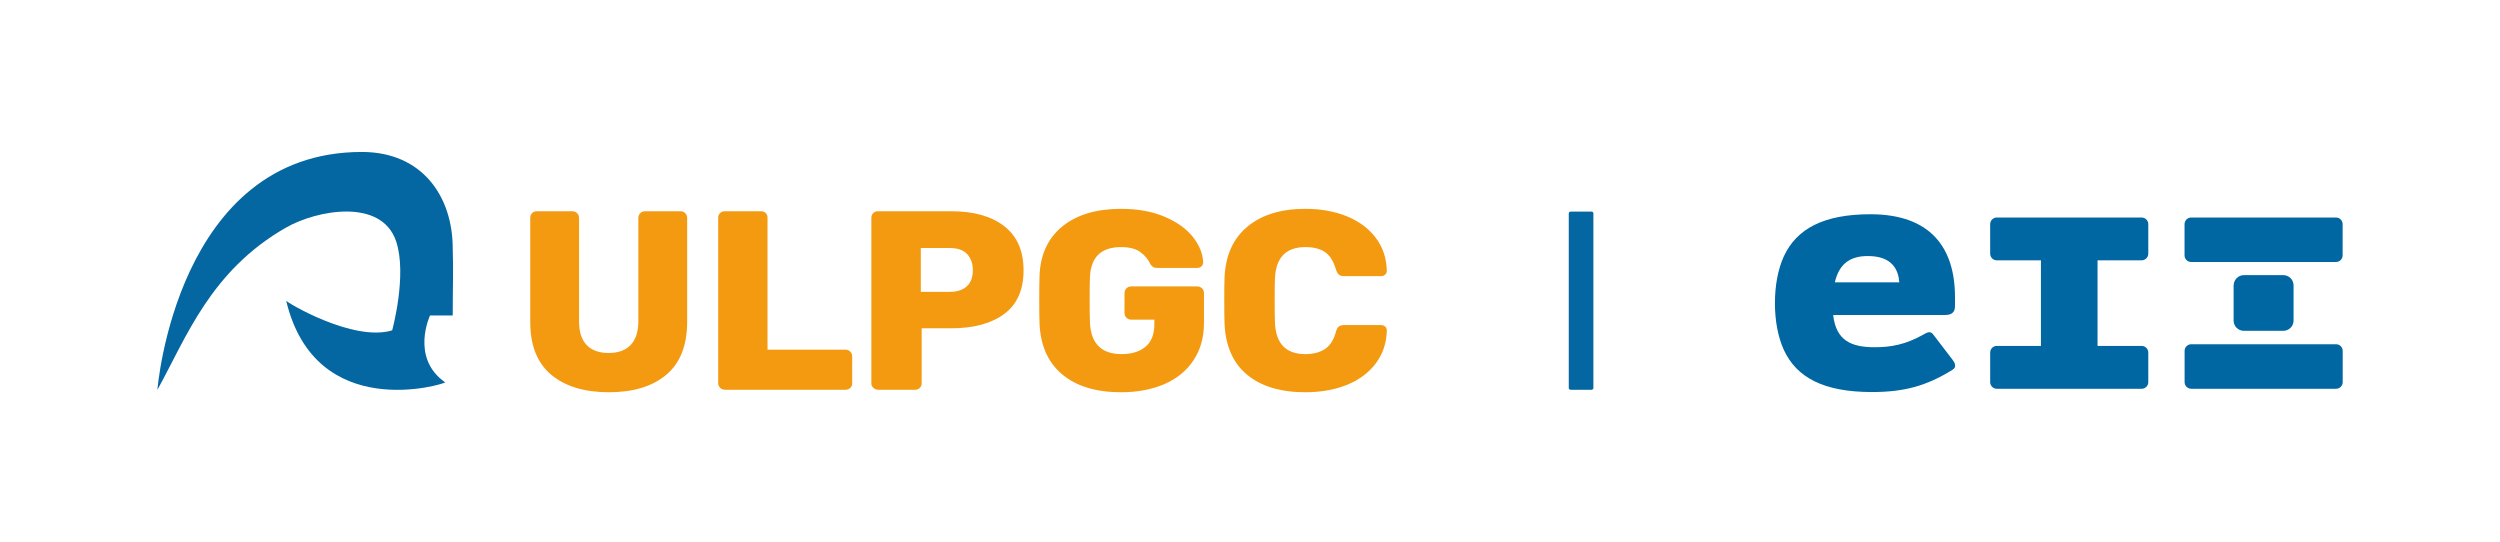 <?xml version="1.0" encoding="utf-8"?>
<!-- Generator: Adobe Illustrator 27.8.1, SVG Export Plug-In . SVG Version: 6.00 Build 0)  -->
<svg version="1.1" xmlns="http://www.w3.org/2000/svg" xmlns:xlink="http://www.w3.org/1999/xlink" x="0px" y="0px"
	 viewBox="0 0 374.45 81.24" style="enable-background:new 0 0 374.45 81.24;" xml:space="preserve">
<style type="text/css">
	.st0{display:none;}
	.st1{display:inline;fill:none;stroke:#009FE3;stroke-width:0.216;stroke-miterlimit:22.926;}
	.st2{display:inline;fill-rule:evenodd;clip-rule:evenodd;fill:none;stroke:#009FE3;stroke-width:0.216;stroke-miterlimit:22.926;}
	.st3{display:inline;fill-rule:evenodd;clip-rule:evenodd;fill:none;stroke:#B2B2B2;stroke-width:0.216;stroke-miterlimit:22.926;}
	.st4{display:inline;fill:#DADADA;}
	.st5{display:inline;fill:none;stroke:#F59A00;stroke-width:0.216;stroke-miterlimit:22.926;}
	.st6{display:inline;fill:none;stroke:#EF7D00;stroke-width:0.216;stroke-miterlimit:22.926;}
	.st7{display:inline;}
	.st8{fill-rule:evenodd;clip-rule:evenodd;fill:#DADADA;}
	.st9{fill:none;stroke:#C6C6C6;stroke-width:0.216;stroke-miterlimit:22.926;}
	.st10{fill:none;stroke:#B2B2B2;stroke-width:0.216;stroke-miterlimit:22.926;}
	.st11{display:inline;fill:none;stroke:#C6C6C6;stroke-width:0.216;stroke-miterlimit:22.926;}
	.st12{display:inline;fill:none;stroke:#B2B2B2;stroke-width:0.216;stroke-miterlimit:22.926;}
	.st13{fill:#DADADA;}
	.st14{fill-rule:evenodd;clip-rule:evenodd;fill:#009640;}
	.st15{display:inline;fill-rule:evenodd;clip-rule:evenodd;fill:#DADADA;}
	
		.st16{display:inline;fill-rule:evenodd;clip-rule:evenodd;fill:none;stroke:#000000;stroke-width:0.217;stroke-miterlimit:22.926;}
	
		.st17{display:inline;fill-rule:evenodd;clip-rule:evenodd;fill:none;stroke:#C6C6C6;stroke-width:0.216;stroke-miterlimit:22.926;}
	
		.st18{display:inline;fill-rule:evenodd;clip-rule:evenodd;fill:none;stroke:#E30613;stroke-width:0.216;stroke-miterlimit:22.926;}
	.st19{display:inline;fill-rule:evenodd;clip-rule:evenodd;fill:#009640;}
	.st20{display:inline;fill:none;stroke:#EF7D00;stroke-width:0.217;stroke-miterlimit:22.926;}
	.st21{fill:#B3B1B1;}
	.st22{fill:none;stroke:#B3B1B1;stroke-width:0.216;stroke-miterlimit:22.926;}
	.st23{display:inline;fill:none;}
	.st24{display:inline;fill:none;stroke:#020203;stroke-width:0.216;stroke-miterlimit:22.926;}
	.st25{display:inline;fill:none;stroke:#289BD3;stroke-width:0.216;stroke-miterlimit:22.926;}
	.st26{display:inline;fill:none;stroke:#F39A10;stroke-width:0.216;stroke-miterlimit:22.926;}
	.st27{display:inline;fill:#B3B1B1;}
	.st28{display:inline;fill:none;stroke:#B3B1B1;stroke-width:0.216;stroke-miterlimit:22.926;}
	.st29{display:inline;fill:none;stroke:#E30613;stroke-width:0.216;stroke-miterlimit:22.926;}
	.st30{display:inline;fill:none;stroke:#E30613;stroke-width:0.217;stroke-miterlimit:22.926;}
	.st31{display:inline;fill:none;stroke:#C6C6C6;stroke-width:0.217;stroke-miterlimit:22.926;}
	.st32{fill-rule:evenodd;clip-rule:evenodd;fill:none;stroke:#009FE3;stroke-width:0.216;stroke-miterlimit:22.926;}
	.st33{fill-rule:evenodd;clip-rule:evenodd;fill:none;stroke:#B2B2B2;stroke-width:0.216;stroke-miterlimit:22.926;}
	.st34{fill:none;stroke:#E30613;stroke-width:0.217;stroke-miterlimit:22.926;}
	.st35{fill:none;stroke:#C6C6C6;stroke-width:0.217;stroke-miterlimit:22.926;}
	.st36{fill:#0067A2;}
	.st37{fill:#0467A2;}
	.st38{fill:#F39A10;}
	.st39{fill:#F59A00;}
	.st40{fill-rule:evenodd;clip-rule:evenodd;fill:#0067A2;}
	.st41{fill-rule:evenodd;clip-rule:evenodd;fill:#F59A00;}
	.st42{fill:#FFFFFF;}
	.st43{fill-rule:evenodd;clip-rule:evenodd;fill:#FFFFFF;}
</style>
<g id="Capa_1" class="st0">
	<g class="st7">
		<path class="st21" d="M235.6,40.75c0,3.66-0.88,6.52-2.63,8.6s-4.39,3.11-7.9,3.11h-15.58c-0.28,0-0.52-0.1-0.71-0.29
			c-0.19-0.19-0.29-0.43-0.29-0.72v-5.29c0-0.28,0.09-0.52,0.29-0.72c0.19-0.19,0.43-0.29,0.71-0.29h15.5
			c1.55,0,2.73-0.38,3.53-1.15c0.8-0.77,1.2-1.86,1.2-3.29c0-1.43-0.4-2.52-1.18-3.29c-0.79-0.77-1.97-1.15-3.55-1.15h-15.5
			c-0.28,0-0.52-0.1-0.71-0.29c-0.19-0.19-0.29-0.43-0.29-0.72v-5.33c0-0.29,0.09-0.52,0.29-0.7c0.19-0.18,0.43-0.27,0.71-0.27
			h15.58c3.51,0,6.15,1.04,7.9,3.13C234.72,34.18,235.6,37.06,235.6,40.75"/>
		<line class="st22" x1="208.51" y1="0.2" x2="208.51" y2="81.22"/>
		<line class="st22" x1="235.66" y1="0.2" x2="235.66" y2="81.22"/>
	</g>
	<rect x="0.38" class="st23" width="705.84" height="81.13"/>
	<rect x="0.38" class="st24" width="705.76" height="81.13"/>
	<line class="st25" x1="0.45" y1="58.43" x2="706.14" y2="58.43"/>
	<line class="st26" x1="0.43" y1="0.1" x2="405.13" y2="0.1"/>
	<path class="st27" d="M67.85,42.11c0-1.45,0.38-2.57,1.12-3.37c0.75-0.8,1.89-1.2,3.41-1.2h6.63c0.12,0,0.22,0.04,0.29,0.1
		c0.08,0.07,0.11,0.16,0.11,0.28v1.47c0,0.12-0.04,0.21-0.11,0.29c-0.08,0.07-0.17,0.11-0.29,0.11h-6.63c-0.86,0-1.5,0.2-1.94,0.6
		c-0.43,0.4-0.65,0.97-0.65,1.7c0,0.74,0.22,1.3,0.65,1.7c0.43,0.4,1.08,0.6,1.94,0.6h6.63c0.12,0,0.22,0.04,0.29,0.11
		c0.08,0.08,0.11,0.17,0.11,0.29v1.47c0,0.12-0.04,0.21-0.11,0.28c-0.08,0.07-0.17,0.1-0.29,0.1h-6.63c-1.52,0-2.66-0.4-3.41-1.19
		C68.23,44.66,67.85,43.55,67.85,42.11"/>
	<path class="st27" d="M57.72,11.41c-1.48,0-2.62-0.37-3.44-1.1c-0.82-0.74-1.22-1.85-1.22-3.34V0.46c0-0.12,0.04-0.21,0.11-0.29
		c0.07-0.07,0.17-0.11,0.28-0.11h1.5c0.12,0,0.22,0.04,0.29,0.11c0.08,0.08,0.12,0.17,0.12,0.29v6.51c0,0.84,0.2,1.48,0.61,1.9
		c0.41,0.43,0.99,0.64,1.74,0.64c0.75,0,1.33-0.21,1.74-0.64c0.41-0.43,0.61-1.06,0.61-1.9V0.46c0-0.12,0.04-0.21,0.11-0.29
		c0.08-0.07,0.17-0.11,0.29-0.11h1.5c0.12,0,0.21,0.04,0.28,0.11c0.07,0.08,0.11,0.17,0.11,0.29v6.51c0,1.49-0.4,2.61-1.21,3.34
		C60.33,11.04,59.19,11.41,57.72,11.41"/>
	<path class="st27" d="M57.69,11.41c1.48,0,2.62,0.37,3.44,1.1c0.82,0.74,1.22,1.85,1.22,3.34v6.51c0,0.12-0.03,0.21-0.11,0.29
		c-0.07,0.07-0.17,0.11-0.28,0.11h-1.5c-0.12,0-0.22-0.04-0.29-0.11c-0.08-0.08-0.11-0.17-0.11-0.29v-6.51c0-0.84-0.2-1.48-0.61-1.9
		c-0.41-0.43-0.99-0.64-1.74-0.64s-1.33,0.21-1.74,0.64c-0.41,0.43-0.61,1.06-0.61,1.9v6.51c0,0.12-0.04,0.21-0.11,0.29
		c-0.08,0.07-0.17,0.11-0.29,0.11h-1.5c-0.12,0-0.22-0.04-0.29-0.11c-0.07-0.08-0.11-0.17-0.11-0.29v-6.51
		c0-1.49,0.4-2.61,1.21-3.34C55.09,11.78,56.23,11.41,57.69,11.41"/>
	<line class="st28" x1="79.38" y1="0.06" x2="79.38" y2="81.08"/>
	<path class="st27" d="M12,42.11c0-1.45,0.37-2.57,1.12-3.37c0.75-0.8,1.89-1.2,3.41-1.2h6.63c0.12,0,0.22,0.04,0.29,0.1
		c0.08,0.07,0.11,0.16,0.11,0.28v1.47c0,0.12-0.04,0.21-0.11,0.29c-0.07,0.07-0.17,0.11-0.29,0.11h-6.63c-0.86,0-1.51,0.2-1.94,0.6
		c-0.44,0.4-0.65,0.97-0.65,1.7c0,0.74,0.22,1.3,0.65,1.7c0.43,0.4,1.08,0.6,1.94,0.6h6.63c0.12,0,0.22,0.04,0.29,0.11
		c0.08,0.08,0.11,0.17,0.11,0.29v1.47c0,0.12-0.04,0.21-0.11,0.28c-0.07,0.07-0.17,0.1-0.29,0.1h-6.63c-1.52,0-2.66-0.4-3.41-1.19
		C12.38,44.66,12,43.55,12,42.11"/>
	<path class="st27" d="M12.01,42.11c0-1.45-0.38-2.57-1.12-3.37c-0.75-0.8-1.89-1.2-3.41-1.2H0.84c-0.12,0-0.22,0.04-0.29,0.1
		c-0.08,0.07-0.11,0.16-0.11,0.28v1.47c0,0.12,0.04,0.21,0.11,0.29c0.08,0.07,0.17,0.11,0.29,0.11h6.63c0.86,0,1.51,0.2,1.94,0.6
		c0.43,0.4,0.65,0.97,0.65,1.7c0,0.74-0.22,1.3-0.65,1.7c-0.43,0.4-1.08,0.6-1.94,0.6H0.84c-0.12,0-0.22,0.04-0.29,0.11
		c-0.08,0.08-0.11,0.17-0.11,0.29v1.47c0,0.12,0.04,0.21,0.11,0.28c0.08,0.07,0.17,0.1,0.29,0.1h6.63c1.52,0,2.66-0.4,3.41-1.19
		C11.63,44.66,12.01,43.55,12.01,42.11"/>
	<path class="st27" d="M57.72,69.73c-1.48,0-2.62,0.37-3.44,1.1c-0.82,0.74-1.22,1.85-1.22,3.34v6.51c0,0.12,0.04,0.21,0.11,0.29
		c0.07,0.07,0.17,0.11,0.28,0.11h1.5c0.12,0,0.22-0.04,0.29-0.11c0.08-0.08,0.12-0.17,0.12-0.29v-6.51c0-0.84,0.2-1.48,0.61-1.9
		c0.41-0.43,0.99-0.64,1.74-0.64c0.75,0,1.33,0.21,1.74,0.64c0.41,0.43,0.61,1.06,0.61,1.9v6.51c0,0.12,0.04,0.21,0.11,0.29
		c0.08,0.07,0.17,0.11,0.29,0.11h1.5c0.12,0,0.21-0.04,0.28-0.11c0.07-0.08,0.11-0.17,0.11-0.29v-6.51c0-1.49-0.4-2.61-1.21-3.34
		C60.33,70.1,59.19,69.73,57.72,69.73"/>
	<path class="st27" d="M57.69,69.73c1.48,0,2.62-0.37,3.44-1.1c0.82-0.74,1.22-1.85,1.22-3.34v-6.51c0-0.12-0.03-0.21-0.11-0.29
		c-0.07-0.07-0.17-0.11-0.28-0.11h-1.5c-0.12,0-0.22,0.04-0.29,0.11c-0.08,0.08-0.11,0.17-0.11,0.29v6.51c0,0.84-0.2,1.48-0.61,1.9
		c-0.41,0.43-0.99,0.64-1.74,0.64s-1.33-0.21-1.74-0.64c-0.41-0.43-0.61-1.06-0.61-1.9v-6.51c0-0.12-0.04-0.21-0.11-0.29
		c-0.08-0.07-0.17-0.11-0.29-0.11h-1.5c-0.12,0-0.22,0.04-0.29,0.11c-0.07,0.08-0.11,0.17-0.11,0.29v6.51c0,1.49,0.4,2.61,1.21,3.34
		C55.09,69.36,56.23,69.73,57.69,69.73"/>
	<line class="st25" x1="0.45" y1="22.8" x2="706.14" y2="22.8"/>
	<line class="st25" x1="-0.43" y1="42.36" x2="705.25" y2="42.36"/>
	<line class="st25" x1="0.01" y1="47.73" x2="705.7" y2="47.73"/>
	<line class="st26" x1="0.45" y1="31.73" x2="706.14" y2="31.73"/>
	<g class="st7">
		<line class="st22" x1="350.83" y1="0.16" x2="350.83" y2="81.18"/>
		<path class="st22" d="M362.45,0.22v81.02 M374.02,0.22v81.02"/>
		<path class="st21" d="M362.45,43.1c0-1.45,0.38-2.57,1.12-3.37c0.75-0.8,1.88-1.2,3.4-1.2h6.63c0.12,0,0.22,0.04,0.29,0.1
			c0.08,0.07,0.11,0.16,0.11,0.28v1.47c0,0.12-0.04,0.21-0.11,0.29c-0.08,0.07-0.17,0.11-0.29,0.11h-6.63c-0.86,0-1.51,0.2-1.94,0.6
			c-0.44,0.4-0.65,0.97-0.65,1.7c0,0.74,0.22,1.3,0.65,1.7c0.43,0.4,1.08,0.6,1.94,0.6h6.63c0.12,0,0.22,0.04,0.29,0.11
			c0.08,0.08,0.11,0.17,0.11,0.29v1.47c0,0.12-0.04,0.21-0.11,0.28c-0.08,0.07-0.17,0.1-0.29,0.1h-6.63c-1.52,0-2.65-0.4-3.4-1.19
			C362.82,45.65,362.45,44.54,362.45,43.1"/>
		<path class="st21" d="M362.41,43.08c0-1.45-0.38-2.57-1.12-3.37c-0.75-0.8-1.88-1.2-3.4-1.2h-6.63c-0.12,0-0.22,0.04-0.29,0.1
			c-0.08,0.07-0.11,0.16-0.11,0.28v1.47c0,0.12,0.04,0.21,0.11,0.29c0.08,0.07,0.17,0.11,0.29,0.11h6.63c0.86,0,1.51,0.2,1.94,0.6
			c0.44,0.4,0.65,0.97,0.65,1.7c0,0.74-0.22,1.3-0.65,1.7c-0.43,0.4-1.08,0.6-1.94,0.6h-6.63c-0.12,0-0.22,0.04-0.29,0.11
			c-0.08,0.08-0.11,0.17-0.11,0.29v1.47c0,0.12,0.04,0.21,0.11,0.28c0.08,0.07,0.17,0.1,0.29,0.1h6.63c1.52,0,2.65-0.4,3.4-1.19
			C362.03,45.64,362.41,44.52,362.41,43.08"/>
	</g>
	<g class="st7">
		<path class="st21" d="M265.78,40.77c0,3.66-0.88,6.52-2.63,8.6s-4.39,3.11-7.9,3.11h-15.58c-0.28,0-0.52-0.1-0.71-0.29
			c-0.19-0.19-0.29-0.43-0.29-0.72v-5.29c0-0.28,0.09-0.52,0.29-0.72c0.19-0.19,0.43-0.29,0.71-0.29h15.5
			c1.55,0,2.73-0.38,3.53-1.15c0.8-0.77,1.2-1.86,1.2-3.29c0-1.43-0.4-2.52-1.18-3.29c-0.79-0.77-1.97-1.15-3.55-1.15h-15.5
			c-0.28,0-0.52-0.1-0.71-0.29c-0.19-0.19-0.29-0.43-0.29-0.72v-5.33c0-0.29,0.09-0.52,0.29-0.7c0.19-0.18,0.43-0.27,0.71-0.27
			h15.58c3.51,0,6.15,1.04,7.9,3.13C264.9,34.21,265.78,37.09,265.78,40.77"/>
		<line class="st22" x1="238.68" y1="0.23" x2="238.68" y2="81.24"/>
		<line class="st22" x1="265.83" y1="0.23" x2="265.83" y2="81.24"/>
	</g>
	<line class="st26" x1="131.38" y1="0.1" x2="536.08" y2="0.1"/>
	<line class="st6" x1="242.54" y1="0.01" x2="396.06" y2="-0.06"/>
	<line class="st6" x1="130.9" y1="0.07" x2="205" y2="0.34"/>
</g>
<g id="Capa_5">
</g>
<g id="Capa_2">
	<path class="st37" d="M54.2,22.76c9.07,0,13.61,6.68,13.61,14.47c0.11,3.55,0,5.58,0,10.02h-3.4c0,0-2.99,6.35,2.27,10.02
		c0,0.22-19.4,6.28-23.82-12.24c0,0.22,10.03,6.23,15.88,4.45c0,0,2.28-8.31,0.59-13.34c-2.19-6.51-11.88-4.68-16.46-2.07
		c-11.38,6.49-14.99,16.56-19.29,24.31C23.57,58.38,26.4,22.76,54.2,22.76"/>
	<path class="st38" d="M195.51,58.75c-3.71,0-6.62-0.88-8.73-2.63s-3.24-4.33-3.37-7.71c-0.03-0.69-0.04-1.81-0.04-3.36
		c0-1.58,0.01-2.72,0.04-3.43c0.13-3.31,1.26-5.86,3.4-7.65c2.14-1.79,5.04-2.69,8.69-2.69c2.31,0,4.38,0.37,6.21,1.11
		c1.83,0.74,3.27,1.81,4.34,3.21c1.06,1.4,1.62,3.05,1.67,4.96c0,0.23-0.09,0.42-0.25,0.57c-0.17,0.15-0.37,0.23-0.6,0.23h-5.52
		c-0.36,0-0.63-0.07-0.8-0.21c-0.17-0.14-0.32-0.4-0.45-0.78c-0.36-1.25-0.92-2.12-1.65-2.62c-0.74-0.5-1.72-0.74-2.94-0.74
		c-2.93,0-4.45,1.6-4.55,4.81c-0.03,0.69-0.04,1.74-0.04,3.17c0,1.42,0.01,2.51,0.04,3.24c0.1,3.21,1.62,4.81,4.55,4.81
		c1.19,0,2.17-0.26,2.94-0.76c0.77-0.51,1.32-1.37,1.65-2.6c0.1-0.38,0.25-0.64,0.43-0.78c0.18-0.14,0.45-0.21,0.82-0.21h5.52
		c0.23,0,0.43,0.08,0.6,0.23c0.17,0.15,0.25,0.34,0.25,0.57c-0.05,1.91-0.61,3.56-1.67,4.96c-1.06,1.4-2.51,2.47-4.34,3.21
		C199.89,58.38,197.82,58.75,195.51,58.75 M167.91,58.75c-3.76,0-6.7-0.9-8.83-2.69c-2.13-1.79-3.26-4.36-3.38-7.69
		c-0.03-0.71-0.04-1.87-0.04-3.47c0-1.6,0.01-2.77,0.04-3.51c0.1-3.21,1.24-5.69,3.4-7.46c2.17-1.77,5.1-2.65,8.81-2.65
		c2.49,0,4.66,0.39,6.52,1.18c1.85,0.79,3.27,1.8,4.24,3.03c0.97,1.23,1.49,2.5,1.54,3.8c0,0.23-0.08,0.43-0.25,0.59
		c-0.17,0.17-0.37,0.25-0.6,0.25h-6.03c-0.26,0-0.46-0.04-0.6-0.13c-0.14-0.09-0.28-0.22-0.41-0.4c-0.31-0.71-0.81-1.32-1.5-1.83
		c-0.69-0.51-1.65-0.76-2.9-0.76c-3.01,0-4.57,1.53-4.67,4.58c-0.03,0.71-0.04,1.81-0.04,3.28c0,1.48,0.01,2.58,0.04,3.32
		c0.1,3.23,1.69,4.85,4.75,4.85c1.5,0,2.7-0.37,3.58-1.11c0.88-0.74,1.32-1.86,1.32-3.36v-0.69h-3.46c-0.28,0-0.52-0.1-0.72-0.29
		c-0.2-0.19-0.29-0.43-0.29-0.71V43.9c0-0.28,0.1-0.52,0.29-0.71c0.19-0.19,0.43-0.29,0.72-0.29h9.88c0.28,0,0.53,0.1,0.72,0.29
		c0.19,0.19,0.29,0.43,0.29,0.71v4.43c0,2.16-0.51,4.03-1.54,5.59c-1.02,1.57-2.47,2.76-4.34,3.59
		C172.58,58.33,170.4,58.75,167.91,58.75 M142.29,43.71c1.06,0,1.9-0.27,2.51-0.82c0.61-0.55,0.91-1.35,0.91-2.42
		c0-0.99-0.28-1.79-0.84-2.4c-0.56-0.61-1.42-0.92-2.59-0.92h-4.36v6.57H142.29z M131.48,58.37c-0.26,0-0.49-0.1-0.68-0.29
		c-0.2-0.19-0.29-0.41-0.29-0.67V32.64c0-0.28,0.09-0.52,0.27-0.71c0.18-0.19,0.41-0.29,0.7-0.29h11.01c3.37,0,6.02,0.75,7.94,2.25
		c1.92,1.5,2.88,3.7,2.88,6.61s-0.96,5.07-2.88,6.51c-1.92,1.44-4.57,2.16-7.94,2.16h-4.44v8.25c0,0.25-0.09,0.48-0.27,0.67
		c-0.18,0.19-0.42,0.29-0.7,0.29H131.48z M108.54,58.37c-0.26,0-0.49-0.1-0.68-0.29c-0.19-0.19-0.29-0.41-0.29-0.67V32.6
		c0-0.28,0.1-0.51,0.29-0.69c0.2-0.18,0.42-0.27,0.68-0.27h5.45c0.29,0,0.52,0.09,0.7,0.27c0.18,0.18,0.27,0.41,0.27,0.69v19.77
		h11.67c0.29,0,0.53,0.1,0.72,0.29c0.19,0.19,0.29,0.43,0.29,0.71v4.05c0,0.28-0.1,0.51-0.29,0.69c-0.19,0.18-0.43,0.27-0.72,0.27
		H108.54z M91.21,58.75c-3.68,0-6.57-0.88-8.66-2.63c-2.09-1.76-3.13-4.39-3.13-7.9V32.64c0-0.28,0.09-0.52,0.27-0.71
		c0.18-0.19,0.41-0.29,0.7-0.29h5.33c0.28,0,0.52,0.09,0.72,0.29c0.19,0.19,0.29,0.43,0.29,0.71v15.5c0,1.58,0.38,2.76,1.15,3.55
		c0.76,0.79,1.86,1.18,3.29,1.18c1.43,0,2.52-0.4,3.29-1.2c0.76-0.8,1.15-1.98,1.15-3.53v-15.5c0-0.28,0.1-0.52,0.29-0.71
		c0.2-0.19,0.43-0.29,0.72-0.29h5.29c0.29,0,0.53,0.09,0.72,0.29c0.19,0.19,0.29,0.43,0.29,0.71v15.58c0,3.51-1.04,6.15-3.11,7.9
		S94.87,58.75,91.21,58.75"/>
	<path class="st37" d="M235.25,58.38h3.13c0.16,0,0.28-0.13,0.28-0.28V31.97c0-0.16-0.13-0.28-0.28-0.28h-3.13
		c-0.16,0-0.28,0.13-0.28,0.28v26.13C234.96,58.25,235.09,58.38,235.25,58.38z"/>
	<g>
		<g>
			<path class="st36" d="M267.18,52.4c-0.89-1.97-1.33-4.39-1.33-7c0-2.61,0.44-5.03,1.33-7c1.92-4.14,5.97-6.31,12.97-6.31
				c8.98,0,12.67,4.98,12.67,12.43v1.33c0,1.09-0.69,1.33-1.53,1.33h-16.72c0.44,3.85,2.71,4.83,6.26,4.83
				c2.32,0,4.59-0.39,7.2-1.87c0.54-0.29,1.04-0.64,1.48-0.1l2.91,3.8c0.39,0.49,0.69,1.13,0.05,1.53
				c-3.89,2.42-7.2,3.35-12.13,3.35C273.14,58.71,269.1,56.55,267.18,52.4z M284.48,42.29c-0.15-1.87-1.03-3.94-4.73-3.94
				c-2.66,0-4.29,1.18-4.93,3.94H284.48z"/>
			<path class="st36" d="M299.08,32.58h21.7c0.54,0,0.99,0.44,0.99,0.99V38c0,0.54-0.44,0.99-0.99,0.99h-6.61v12.82h6.61
				c0.54,0,0.99,0.44,0.99,0.99v4.44c0,0.54-0.44,0.99-0.99,0.99h-21.7c-0.54,0-0.99-0.44-0.99-0.99V52.8
				c0-0.54,0.44-0.99,0.99-0.99h6.61V38.99h-6.61c-0.54,0-0.99-0.44-0.99-0.99v-4.44C298.1,33.02,298.54,32.58,299.08,32.58z"/>
			<path class="st36" d="M328.19,32.58h21.7c0.54,0,0.99,0.44,0.99,0.99v4.68c0,0.54-0.44,0.99-0.99,0.99h-21.7
				c-0.54,0-0.99-0.44-0.99-0.99v-4.68C327.21,33.02,327.65,32.58,328.19,32.58z M327.21,52.55c0-0.54,0.44-0.99,0.99-0.99h21.7
				c0.54,0,0.99,0.44,0.99,0.99v4.69c0,0.54-0.44,0.99-0.99,0.99h-21.7c-0.54,0-0.99-0.44-0.99-0.99V52.55z M334.56,42.74
				c0-0.84,0.69-1.53,1.53-1.53H342c0.84,0,1.53,0.69,1.53,1.53v5.28c0,0.84-0.69,1.53-1.53,1.53h-5.92c-0.84,0-1.53-0.69-1.53-1.53
				V42.74z"/>
		</g>
	</g>
</g>
<g id="Capa_4">
</g>
<g id="Capa_3">
</g>
</svg>
